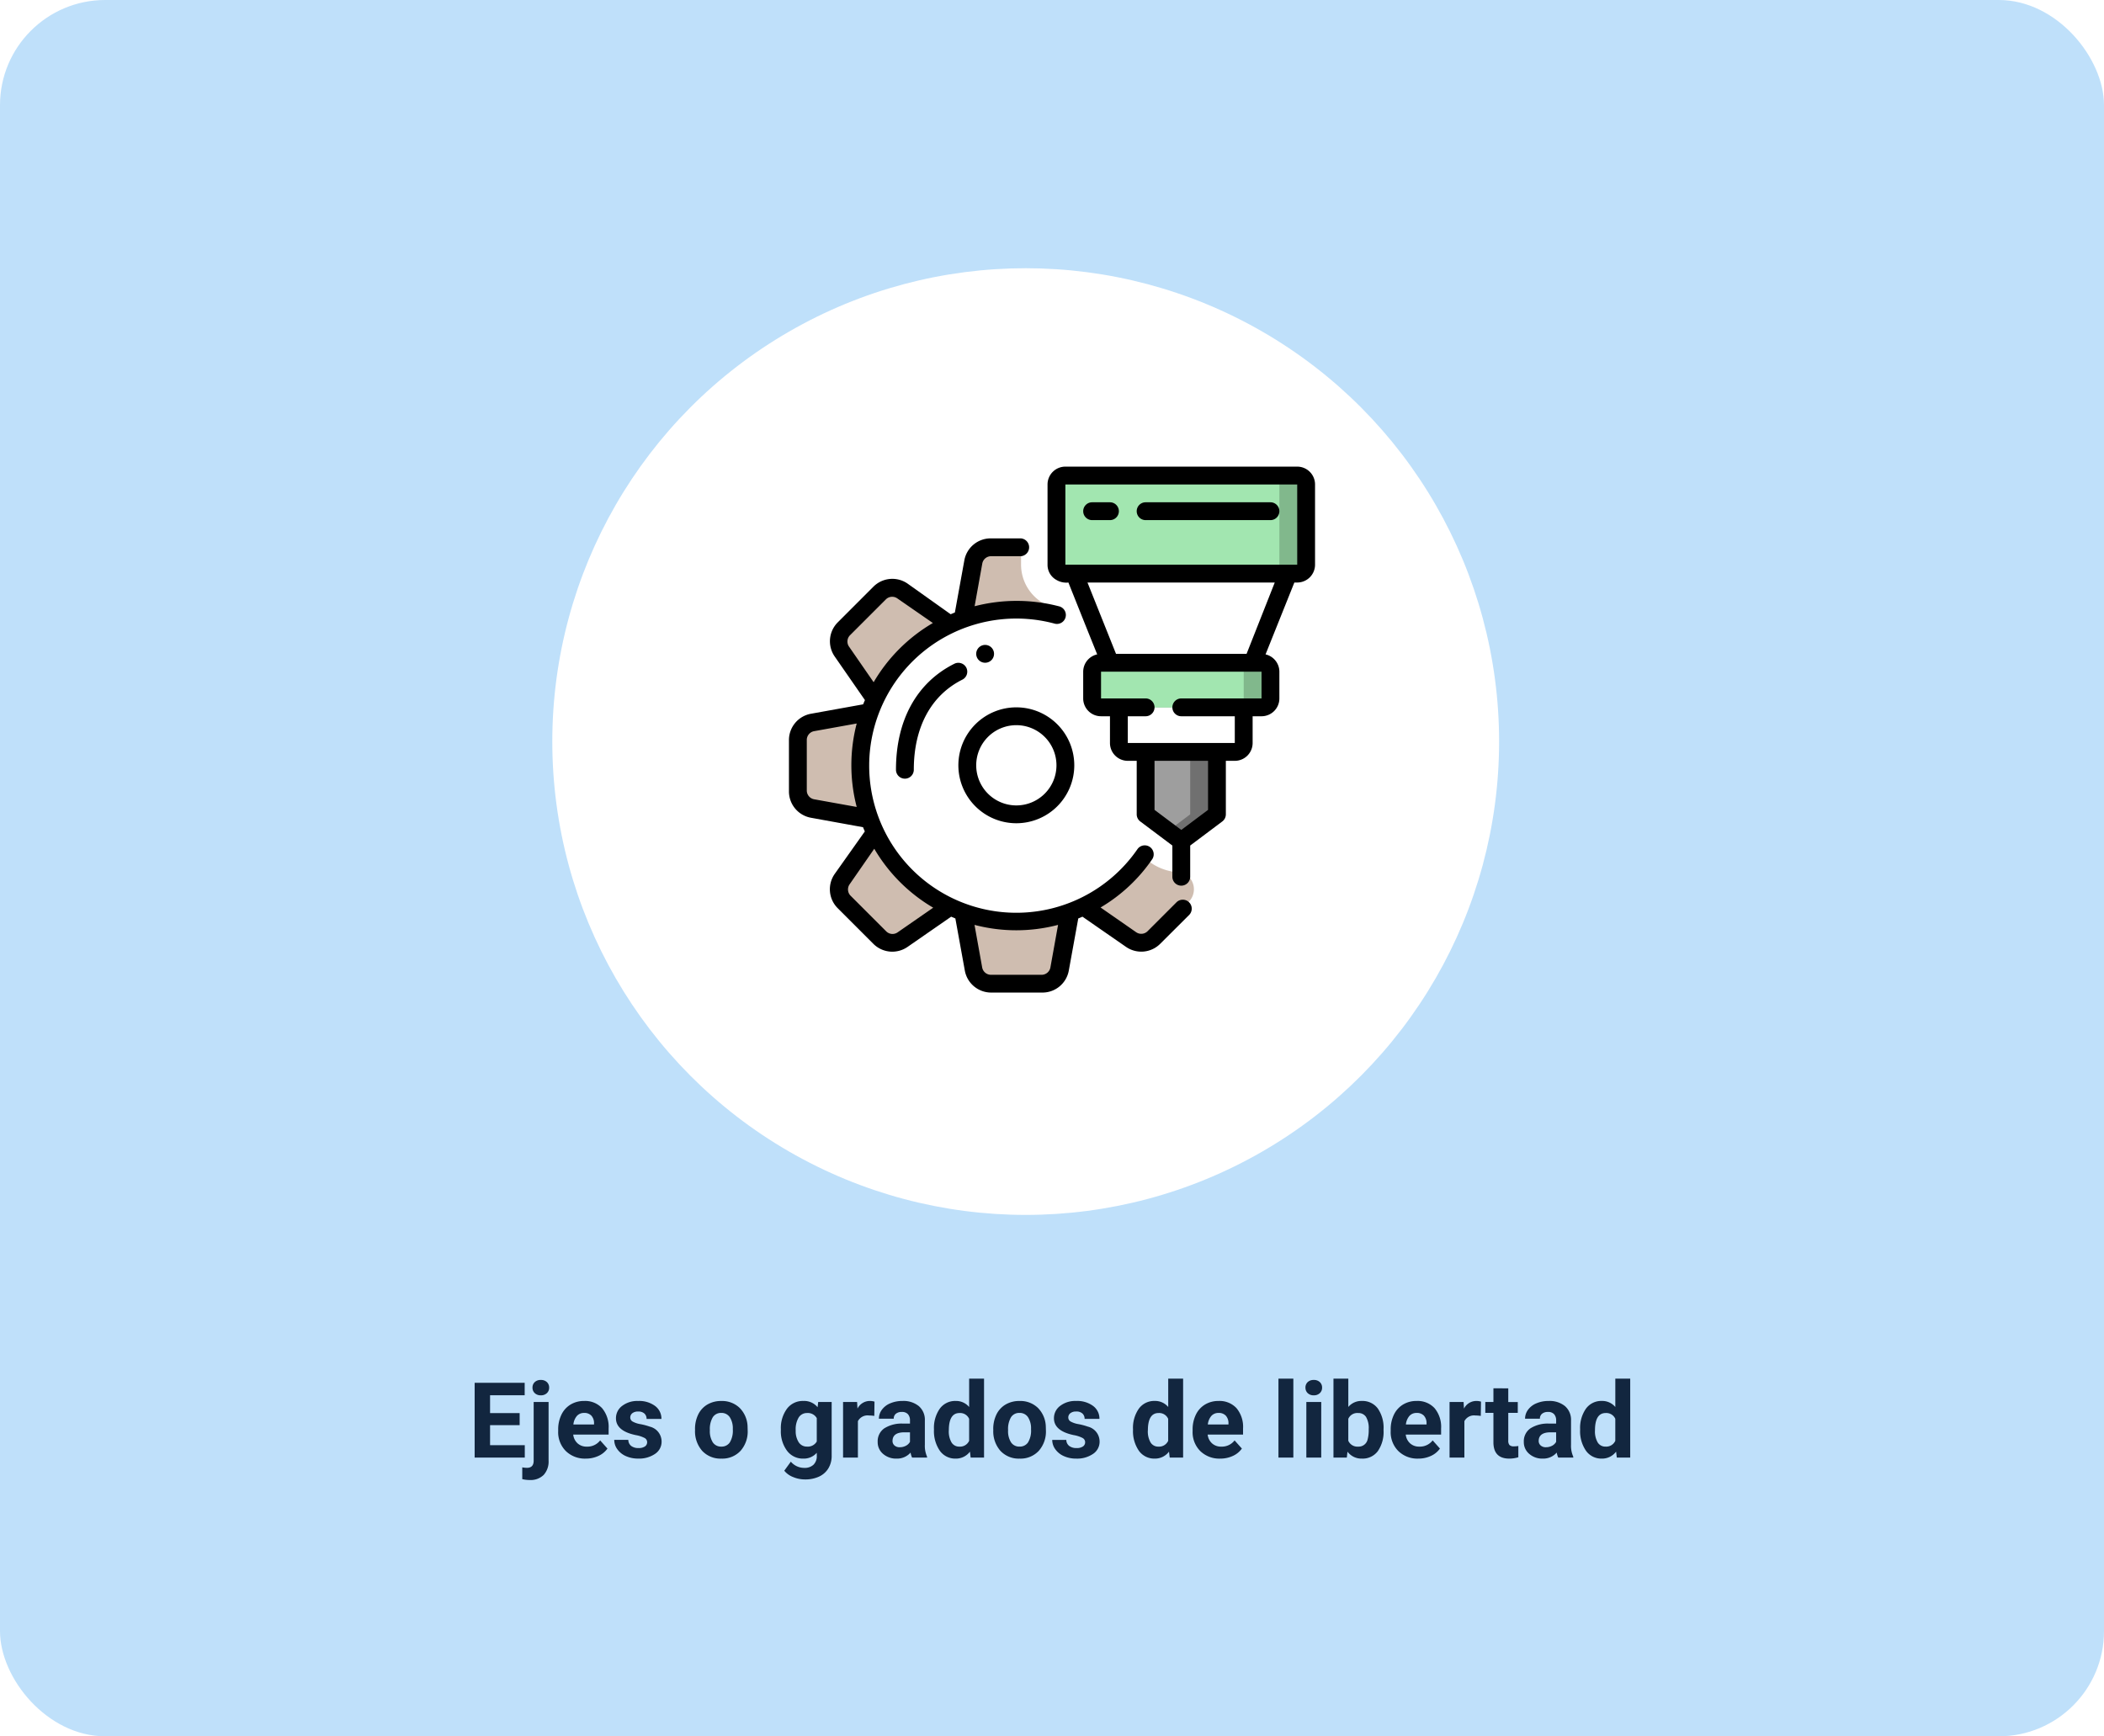 <svg xmlns="http://www.w3.org/2000/svg" xmlns:xlink="http://www.w3.org/1999/xlink" width="400" height="330.137" viewBox="0 0 400 330.137">
  <defs>
    <filter id="Elipse_6273" x="96" y="42" width="198" height="198" filterUnits="userSpaceOnUse">
      <feOffset dy="3" input="SourceAlpha"/>
      <feGaussianBlur stdDeviation="3" result="blur"/>
      <feFlood flood-opacity="0.161"/>
      <feComposite operator="in" in2="blur"/>
      <feComposite in="SourceGraphic"/>
    </filter>
    <clipPath id="clip-path">
      <rect id="Rectángulo_295984" data-name="Rectángulo 295984" width="100.017" height="100" fill="none"/>
    </clipPath>
  </defs>
  <g id="Grupo_179536" data-name="Grupo 179536" transform="translate(-1020 -4673)">
    <rect id="Background" width="400" height="330.137" rx="20" transform="translate(1020 4673)" fill="#bfe0fa"/>
    <path id="What_do_you_mean_by" data-name="What do you mean by" d="M-101.206-6.162h-5.625v3.809h6.6V0h-9.531V-14.219h9.512v2.373h-6.582v3.389h5.625Zm5.5-4.4V.576a3.78,3.78,0,0,1-.928,2.72,3.526,3.526,0,0,1-2.676.972,5.738,5.738,0,0,1-1.4-.166V1.865a5.3,5.3,0,0,0,.889.088q1.279,0,1.279-1.357V-10.566ZM-98.765-13.3a1.39,1.39,0,0,1,.425-1.045,1.6,1.6,0,0,1,1.157-.41,1.6,1.6,0,0,1,1.157.41A1.39,1.39,0,0,1-95.6-13.3a1.386,1.386,0,0,1-.435,1.055,1.6,1.6,0,0,1-1.147.41,1.6,1.6,0,0,1-1.147-.41A1.386,1.386,0,0,1-98.765-13.3ZM-88.638.2A5.187,5.187,0,0,1-92.422-1.23a5.068,5.068,0,0,1-1.46-3.8V-5.3a6.383,6.383,0,0,1,.615-2.847,4.515,4.515,0,0,1,1.743-1.934,4.893,4.893,0,0,1,2.573-.679,4.385,4.385,0,0,1,3.413,1.367,5.555,5.555,0,0,1,1.245,3.877v1.152h-6.729a2.622,2.622,0,0,0,.825,1.66,2.5,2.5,0,0,0,1.743.625A3.046,3.046,0,0,0-85.9-3.262l1.387,1.553a4.237,4.237,0,0,1-1.719,1.4A5.639,5.639,0,0,1-88.638.2Zm-.322-8.682a1.764,1.764,0,0,0-1.362.569,2.946,2.946,0,0,0-.669,1.628h3.926v-.226a2.1,2.1,0,0,0-.508-1.457A1.819,1.819,0,0,0-88.96-8.486ZM-76.968-2.92a.909.909,0,0,0-.513-.815,5.824,5.824,0,0,0-1.646-.532q-3.77-.791-3.77-3.2a2.9,2.9,0,0,1,1.167-2.349,4.708,4.708,0,0,1,3.052-.942,5.067,5.067,0,0,1,3.218.947,2.985,2.985,0,0,1,1.206,2.461h-2.822a1.366,1.366,0,0,0-.391-1,1.653,1.653,0,0,0-1.221-.4,1.689,1.689,0,0,0-1.1.322,1.017,1.017,0,0,0-.391.82.87.87,0,0,0,.444.757,4.571,4.571,0,0,0,1.5.5,12.244,12.244,0,0,1,1.777.474,2.92,2.92,0,0,1,2.236,2.842A2.756,2.756,0,0,1-75.464-.7a5.35,5.35,0,0,1-3.2.894,5.588,5.588,0,0,1-2.358-.474,3.957,3.957,0,0,1-1.616-1.3,3.018,3.018,0,0,1-.586-1.782h2.676A1.473,1.473,0,0,0-80-2.207a2.208,2.208,0,0,0,1.387.4,2.044,2.044,0,0,0,1.226-.308A.957.957,0,0,0-76.968-2.92Zm9.1-2.461a6.266,6.266,0,0,1,.605-2.8,4.432,4.432,0,0,1,1.743-1.9,5.086,5.086,0,0,1,2.642-.674,4.812,4.812,0,0,1,3.491,1.309A5.252,5.252,0,0,1-57.876-5.9l.02.723a5.523,5.523,0,0,1-1.357,3.9A4.718,4.718,0,0,1-62.856.2,4.742,4.742,0,0,1-66.5-1.27a5.62,5.62,0,0,1-1.362-3.984Zm2.822.2a3.95,3.95,0,0,0,.566,2.3,1.868,1.868,0,0,0,1.621.8,1.873,1.873,0,0,0,1.6-.787,4.322,4.322,0,0,0,.576-2.518,3.91,3.91,0,0,0-.576-2.289,1.873,1.873,0,0,0-1.621-.812,1.842,1.842,0,0,0-1.6.807A4.395,4.395,0,0,0-65.044-5.181Zm13.5-.181a6.193,6.193,0,0,1,1.157-3.916,3.75,3.75,0,0,1,3.12-1.484A3.289,3.289,0,0,1-44.565-9.57l.117-1h2.559V-.352a4.516,4.516,0,0,1-.63,2.412,4.045,4.045,0,0,1-1.772,1.563,6.231,6.231,0,0,1-2.676.537A5.794,5.794,0,0,1-49.233,3.7,4.021,4.021,0,0,1-50.9,2.5l1.25-1.719a3.306,3.306,0,0,0,2.559,1.182,2.42,2.42,0,0,0,1.748-.6,2.253,2.253,0,0,0,.625-1.7V-.908A3.264,3.264,0,0,1-47.29.2a3.74,3.74,0,0,1-3.081-1.489,6.191,6.191,0,0,1-1.177-3.95Zm2.822.21A3.856,3.856,0,0,0-48.149-2.9a1.833,1.833,0,0,0,1.582.817,1.96,1.96,0,0,0,1.846-.968V-7.5a1.955,1.955,0,0,0-1.826-.968,1.844,1.844,0,0,0-1.6.831A4.346,4.346,0,0,0-48.726-5.151ZM-33.784-7.92A7.667,7.667,0,0,0-34.8-8a2.067,2.067,0,0,0-2.1,1.084V0h-2.822V-10.566h2.666l.078,1.26a2.615,2.615,0,0,1,2.354-1.455,2.957,2.957,0,0,1,.879.127ZM-26.6,0a3.134,3.134,0,0,1-.283-.947A3.415,3.415,0,0,1-29.546.2a3.752,3.752,0,0,1-2.573-.9A2.89,2.89,0,0,1-33.14-2.969a2.986,2.986,0,0,1,1.245-2.578,6.144,6.144,0,0,1,3.6-.908H-27v-.605a1.741,1.741,0,0,0-.376-1.172,1.479,1.479,0,0,0-1.187-.439,1.682,1.682,0,0,0-1.118.342,1.161,1.161,0,0,0-.405.938h-2.822a2.835,2.835,0,0,1,.566-1.7,3.744,3.744,0,0,1,1.6-1.226,5.837,5.837,0,0,1,2.324-.444,4.611,4.611,0,0,1,3.1.981,3.433,3.433,0,0,1,1.147,2.759v4.58a5.052,5.052,0,0,0,.42,2.275V0Zm-2.334-1.963a2.431,2.431,0,0,0,1.152-.278A1.828,1.828,0,0,0-27-2.988V-4.8h-1.055q-2.119,0-2.256,1.465l-.01.166a1.13,1.13,0,0,0,.371.869A1.441,1.441,0,0,0-28.931-1.963Zm6.494-3.4A6.368,6.368,0,0,1-21.328-9.3,3.6,3.6,0,0,1-18.3-10.762a3.236,3.236,0,0,1,2.549,1.152V-15h2.832V0h-2.549L-15.6-1.123A3.321,3.321,0,0,1-18.315.2a3.587,3.587,0,0,1-2.993-1.47A6.573,6.573,0,0,1-22.437-5.361Zm2.822.21A4.171,4.171,0,0,0-19.1-2.872a1.686,1.686,0,0,0,1.5.792,1.888,1.888,0,0,0,1.846-1.105V-7.362a1.861,1.861,0,0,0-1.826-1.105Q-19.614-8.467-19.614-5.151Zm8.447-.23a6.267,6.267,0,0,1,.605-2.8,4.432,4.432,0,0,1,1.743-1.9,5.086,5.086,0,0,1,2.642-.674A4.812,4.812,0,0,1-2.686-9.453,5.252,5.252,0,0,1-1.177-5.9l.02.723a5.523,5.523,0,0,1-1.357,3.9A4.718,4.718,0,0,1-6.157.2,4.742,4.742,0,0,1-9.8-1.27a5.62,5.62,0,0,1-1.362-3.984Zm2.822.2a3.95,3.95,0,0,0,.566,2.3,1.868,1.868,0,0,0,1.621.8,1.873,1.873,0,0,0,1.6-.787,4.322,4.322,0,0,0,.576-2.518,3.91,3.91,0,0,0-.576-2.289,1.873,1.873,0,0,0-1.621-.812,1.842,1.842,0,0,0-1.6.807A4.395,4.395,0,0,0-8.345-5.181ZM6.3-2.92a.909.909,0,0,0-.513-.815,5.824,5.824,0,0,0-1.646-.532q-3.77-.791-3.77-3.2A2.9,2.9,0,0,1,1.543-9.819a4.708,4.708,0,0,1,3.052-.942,5.067,5.067,0,0,1,3.218.947A2.985,2.985,0,0,1,9.019-7.354H6.2a1.366,1.366,0,0,0-.391-1,1.653,1.653,0,0,0-1.221-.4,1.689,1.689,0,0,0-1.1.322,1.017,1.017,0,0,0-.391.82.87.87,0,0,0,.444.757,4.571,4.571,0,0,0,1.5.5,12.244,12.244,0,0,1,1.777.474A2.92,2.92,0,0,1,9.048-3.037,2.756,2.756,0,0,1,7.808-.7,5.35,5.35,0,0,1,4.6.2,5.588,5.588,0,0,1,2.246-.278,3.957,3.957,0,0,1,.63-1.577,3.018,3.018,0,0,1,.044-3.359H2.72a1.473,1.473,0,0,0,.557,1.152,2.208,2.208,0,0,0,1.387.4,2.044,2.044,0,0,0,1.226-.308A.957.957,0,0,0,6.3-2.92Zm9.1-2.441A6.368,6.368,0,0,1,16.514-9.3a3.6,3.6,0,0,1,3.032-1.465,3.236,3.236,0,0,1,2.549,1.152V-15h2.832V0H22.378l-.137-1.123A3.321,3.321,0,0,1,19.526.2a3.587,3.587,0,0,1-2.993-1.47A6.573,6.573,0,0,1,15.405-5.361Zm2.822.21a4.171,4.171,0,0,0,.518,2.279,1.686,1.686,0,0,0,1.5.792,1.888,1.888,0,0,0,1.846-1.105V-7.362a1.861,1.861,0,0,0-1.826-1.105Q18.228-8.467,18.228-5.151ZM31.978.2A5.187,5.187,0,0,1,28.193-1.23a5.068,5.068,0,0,1-1.46-3.8V-5.3a6.383,6.383,0,0,1,.615-2.847,4.515,4.515,0,0,1,1.743-1.934,4.893,4.893,0,0,1,2.573-.679,4.385,4.385,0,0,1,3.413,1.367,5.555,5.555,0,0,1,1.245,3.877v1.152H29.595a2.622,2.622,0,0,0,.825,1.66,2.5,2.5,0,0,0,1.743.625,3.046,3.046,0,0,0,2.549-1.182L36.1-1.709a4.237,4.237,0,0,1-1.719,1.4A5.639,5.639,0,0,1,31.978.2Zm-.322-8.682a1.764,1.764,0,0,0-1.362.569,2.946,2.946,0,0,0-.669,1.628H33.55v-.226a2.1,2.1,0,0,0-.508-1.457A1.819,1.819,0,0,0,31.655-8.486ZM45.884,0H43.052V-15h2.832Zm5.3,0H48.354V-10.566h2.832Zm-3-13.3a1.39,1.39,0,0,1,.425-1.045,1.6,1.6,0,0,1,1.157-.41,1.6,1.6,0,0,1,1.152.41,1.382,1.382,0,0,1,.43,1.045,1.386,1.386,0,0,1-.435,1.055,1.6,1.6,0,0,1-1.147.41,1.6,1.6,0,0,1-1.147-.41A1.386,1.386,0,0,1,48.188-13.3ZM63.032-5.186a6.4,6.4,0,0,1-1.084,3.96A3.591,3.591,0,0,1,58.921.2a3.3,3.3,0,0,1-2.744-1.318L56.05,0H53.511V-15h2.822v5.381A3.214,3.214,0,0,1,58.9-10.762a3.62,3.62,0,0,1,3.032,1.421,6.408,6.408,0,0,1,1.1,4ZM60.21-5.391A4.2,4.2,0,0,0,59.7-7.729a1.717,1.717,0,0,0-1.514-.737,1.862,1.862,0,0,0-1.855,1.1v4.17A1.887,1.887,0,0,0,58.208-2.08,1.742,1.742,0,0,0,60-3.428,6.952,6.952,0,0,0,60.21-5.391ZM69.634.2A5.187,5.187,0,0,1,65.85-1.23a5.068,5.068,0,0,1-1.46-3.8V-5.3A6.383,6.383,0,0,1,65-8.149a4.515,4.515,0,0,1,1.743-1.934,4.893,4.893,0,0,1,2.573-.679,4.385,4.385,0,0,1,3.413,1.367,5.555,5.555,0,0,1,1.245,3.877v1.152H67.251a2.622,2.622,0,0,0,.825,1.66,2.5,2.5,0,0,0,1.743.625,3.046,3.046,0,0,0,2.549-1.182l1.387,1.553a4.237,4.237,0,0,1-1.719,1.4A5.639,5.639,0,0,1,69.634.2Zm-.322-8.682a1.764,1.764,0,0,0-1.362.569,2.946,2.946,0,0,0-.669,1.628h3.926v-.226A2.1,2.1,0,0,0,70.7-7.971,1.819,1.819,0,0,0,69.312-8.486Zm12.207.566A7.667,7.667,0,0,0,80.5-8a2.067,2.067,0,0,0-2.1,1.084V0H75.581V-10.566h2.666l.078,1.26a2.615,2.615,0,0,1,2.354-1.455,2.957,2.957,0,0,1,.879.127Zm5.225-5.244v2.6H88.55V-8.5H86.743v5.273a1.259,1.259,0,0,0,.225.84,1.128,1.128,0,0,0,.859.254,4.5,4.5,0,0,0,.83-.068V-.059A5.81,5.81,0,0,1,86.948.2q-2.969,0-3.027-3V-8.5H82.378v-2.07h1.543v-2.6ZM96.245,0a3.134,3.134,0,0,1-.283-.947A3.415,3.415,0,0,1,93.3.2a3.752,3.752,0,0,1-2.573-.9A2.89,2.89,0,0,1,89.7-2.969a2.986,2.986,0,0,1,1.245-2.578,6.144,6.144,0,0,1,3.6-.908h1.3v-.605a1.741,1.741,0,0,0-.376-1.172,1.479,1.479,0,0,0-1.187-.439,1.682,1.682,0,0,0-1.118.342,1.161,1.161,0,0,0-.405.938H89.937a2.835,2.835,0,0,1,.566-1.7,3.744,3.744,0,0,1,1.6-1.226,5.837,5.837,0,0,1,2.324-.444,4.611,4.611,0,0,1,3.1.981,3.433,3.433,0,0,1,1.147,2.759v4.58A5.052,5.052,0,0,0,99.1-.166V0ZM93.911-1.963a2.431,2.431,0,0,0,1.152-.278,1.828,1.828,0,0,0,.781-.747V-4.8H94.79q-2.119,0-2.256,1.465l-.01.166A1.13,1.13,0,0,0,92.9-2.3,1.441,1.441,0,0,0,93.911-1.963Zm6.494-3.4A6.368,6.368,0,0,1,101.514-9.3a3.6,3.6,0,0,1,3.032-1.465,3.236,3.236,0,0,1,2.549,1.152V-15h2.832V0h-2.549l-.137-1.123A3.321,3.321,0,0,1,104.526.2a3.587,3.587,0,0,1-2.993-1.47A6.573,6.573,0,0,1,100.405-5.361Zm2.822.21a4.171,4.171,0,0,0,.518,2.279,1.686,1.686,0,0,0,1.5.792,1.888,1.888,0,0,0,1.846-1.105V-7.362a1.861,1.861,0,0,0-1.826-1.105Q103.228-8.467,103.228-5.151Z" transform="translate(1220 4950.137)" fill="#12263f"/>
    <g id="Grupo_179519" data-name="Grupo 179519">
      <g transform="matrix(1, 0, 0, 1, 1020, 4673)" filter="url(#Elipse_6273)">
        <circle id="Elipse_6273-2" data-name="Elipse 6273" cx="90" cy="90" r="90" transform="translate(105 48)" fill="#fff"/>
      </g>
      <g id="Grupo_179104" data-name="Grupo 179104" transform="translate(1169.991 4761.723)">
        <g id="Grupo_179103" data-name="Grupo 179103" clip-path="url(#clip-path)">
          <path id="Trazado_268136" data-name="Trazado 268136" d="M50.026,27.9c-.8-1.983-.22-1.068-1.61-1.9a8.473,8.473,0,0,1-4.289-7.357V16.783a1.594,1.594,0,0,0-1.594-1.594H38.482a3.392,3.392,0,0,0-3.391,2.78L33.125,28.818,30.8,29.869c-.289-.033.728.645-9.239-6.272a3.391,3.391,0,0,0-4.323.39c-1.831,1.848-3.78,3.814-6.781,6.781a3.391,3.391,0,0,0-.39,4.323c6.747,9.764,6.29,8.933,6.29,9.1l-1,2.356c0,.17.1.068-10.883,2.051A3.392,3.392,0,0,0,1.7,51.992v9.544a3.391,3.391,0,0,0,2.78,3.39l10.816,2.051c.016.017-.1-.22,1.034,2.441-.017.17.491-.746-6.29,9.1a3.391,3.391,0,0,0,.39,4.323c1.865,1.848,3.831,3.8,6.781,6.781a3.391,3.391,0,0,0,4.323.39c9.8-6.781,8.933-6.289,9.1-6.289l2.356,1c.17,0,.068-.1,2.052,10.883a3.39,3.39,0,0,0,3.39,2.78h9.544a3.39,3.39,0,0,0,3.39-2.78L53.332,84.76l2.322-1.051c.288.034-.729-.644,9.239,6.221a3.391,3.391,0,0,0,4.323-.39c.339-.339,2.8-2.831,6.78-6.781a3.39,3.39,0,0,0,.39-4.322l-.932-1.34a10.167,10.167,0,0,1-6.967-2l-1.24-.93A29.2,29.2,0,0,1,55.79,83.658a.188.188,0,0,1-.136,0l-2.238.949a29.243,29.243,0,0,1-10.171,1.8,28.7,28.7,0,0,1-12.426-2.746.185.185,0,0,1-.135,0A29.634,29.634,0,0,1,16.376,69.35s-.949-2.288-1.034-2.458a29.873,29.873,0,0,1,0-20.206c.085-.17,1.017-2.441,1.034-2.458A29.638,29.638,0,0,1,30.684,29.92a.185.185,0,0,1,.135,0l2.238-.949a29.717,29.717,0,0,1,16.952-1.017" fill="#cfbdb0"/>
          <path id="Trazado_268137" data-name="Trazado 268137" d="M81.37,54.246V66.112L74.589,71.2l-6.781-5.086V54.246Z" fill="#9e9e9e"/>
          <path id="Trazado_268138" data-name="Trazado 268138" d="M76.284,54.246V66.112L72.046,69.3l2.543,1.9,6.781-5.086V54.246Z" fill="#707070"/>
          <path id="Trazado_268139" data-name="Trazado 268139" d="M59.332,37.294H89.845a1.7,1.7,0,0,1,1.7,1.695v5.086a1.7,1.7,0,0,1-1.7,1.695H59.332a1.7,1.7,0,0,1-1.695-1.695V38.989a1.7,1.7,0,0,1,1.695-1.695" fill="#81b88c"/>
          <path id="Trazado_268140" data-name="Trazado 268140" d="M59.332,37.294H84.76a1.7,1.7,0,0,1,1.695,1.695v5.086A1.7,1.7,0,0,1,84.76,45.77H59.332a1.7,1.7,0,0,1-1.695-1.695V38.989a1.7,1.7,0,0,1,1.695-1.695" fill="#a2e6b0"/>
          <path id="Trazado_268141" data-name="Trazado 268141" d="M98.322,3.39V18.647a1.7,1.7,0,0,1-1.695,1.695H52.552a1.515,1.515,0,0,1-.814-.22,1.694,1.694,0,0,1-.881-1.475V3.39a1.7,1.7,0,0,1,1.695-1.7H96.627a1.7,1.7,0,0,1,1.695,1.7" fill="#81b88c"/>
          <path id="Trazado_268142" data-name="Trazado 268142" d="M93.236,3.39V18.647a1.7,1.7,0,0,1-1.695,1.695H52.551a1.514,1.514,0,0,1-.813-.22,1.7,1.7,0,0,1-.882-1.475V3.39a1.7,1.7,0,0,1,1.695-1.7h38.99a1.7,1.7,0,0,1,1.695,1.7" fill="#a2e6b0"/>
          <path id="Trazado_268143" data-name="Trazado 268143" d="M43.228,67.807A11.018,11.018,0,1,0,32.209,56.789,11.018,11.018,0,0,0,43.228,67.807m0-18.647A7.629,7.629,0,1,1,35.6,56.789a7.629,7.629,0,0,1,7.628-7.629"/>
          <path id="Trazado_268144" data-name="Trazado 268144" d="M4.171,46.991A5.085,5.085,0,0,0,0,52.076v9.6a5.085,5.085,0,0,0,4.17,5.085l9.917,1.8c.1.272.22.543.339.8L8.68,77.47a5.085,5.085,0,0,0,.594,6.493l6.78,6.78a5.087,5.087,0,0,0,6.493.577l8.29-5.747.8.339,1.8,9.917A5.086,5.086,0,0,0,38.516,100h9.6a5.084,5.084,0,0,0,5.085-4.17l1.8-9.917.8-.339,8.289,5.747a5.085,5.085,0,0,0,6.493-.594l5.458-5.441a1.7,1.7,0,0,0-2.339-2.475l-5.526,5.526a1.7,1.7,0,0,1-2.153.2l-6.781-4.713A30.994,30.994,0,0,0,69.1,74.588a1.7,1.7,0,0,0-2.814-1.9,27.971,27.971,0,1,1-15.85-42.855,1.7,1.7,0,1,0,.848-3.288,31.919,31.919,0,0,0-15.986,0l1.458-8.12a1.694,1.694,0,0,1,1.7-1.39h5.628a1.7,1.7,0,0,0,0-3.391H38.431a5.087,5.087,0,0,0-5.086,4.17l-1.8,9.917-.8.339-8.2-5.831a5.085,5.085,0,0,0-6.492.593L9.274,29.615A5.085,5.085,0,0,0,8.7,36.107l5.747,8.29c-.119.254-.237.525-.339.8Zm-.78,14.595V51.991A1.7,1.7,0,0,1,4.781,50.3l8.1-1.458a31.453,31.453,0,0,0,0,15.867l-8.1-1.458a1.7,1.7,0,0,1-1.39-1.661M51.162,87.133l-1.458,8.1a1.7,1.7,0,0,1-1.695,1.39H38.431a1.7,1.7,0,0,1-1.695-1.39l-1.458-8.1a31.274,31.274,0,0,0,15.884,0M27.429,83.861l-6.781,4.7A1.694,1.694,0,0,1,18.5,88.37l-6.781-6.781a1.7,1.7,0,0,1-.2-2.153l4.7-6.78a31.414,31.414,0,0,0,11.2,11.205ZM11.647,32.022l6.781-6.781a1.7,1.7,0,0,1,2.153-.2l6.78,4.695A31.421,31.421,0,0,0,16.1,40.99L11.41,34.209A1.7,1.7,0,0,1,11.647,32.022Z"/>
          <path id="Trazado_268145" data-name="Trazado 268145" d="M96.627,0H52.552a3.391,3.391,0,0,0-3.391,3.39V18.647a3.257,3.257,0,0,0,1.695,2.9,3.658,3.658,0,0,0,2.272.491C57.993,34.226,56.874,31.4,58.6,35.7a3.389,3.389,0,0,0-2.661,3.288v5.086a3.39,3.39,0,0,0,3.39,3.39h1.7v5.086a3.39,3.39,0,0,0,3.39,3.39h1.695V66.112a1.7,1.7,0,0,0,.678,1.357l6.1,4.577v5.933a1.695,1.695,0,1,0,3.39,0V72.046l6.1-4.577a1.7,1.7,0,0,0,.678-1.357V55.941H84.76a3.391,3.391,0,0,0,3.391-3.39V47.465h1.695a3.39,3.39,0,0,0,3.39-3.39V38.989A3.39,3.39,0,0,0,90.609,35.7l5.475-13.664h.543a3.39,3.39,0,0,0,3.39-3.39V3.39A3.39,3.39,0,0,0,96.627,0M79.675,65.265l-5.086,3.814L69.5,65.265V55.941H79.675Zm10.171-21.19H74.589a1.695,1.695,0,0,0,0,3.39H84.76v5.086H64.418V47.465h3.39a1.695,1.695,0,1,0,0-3.39H59.332V38.989H89.846ZM87,35.6H62.18L56.756,22.037h35.6Zm9.629-16.952H52.552V3.39H96.627Z"/>
          <path id="Trazado_268146" data-name="Trazado 268146" d="M57.637,10.171h3.39a1.695,1.695,0,1,0,0-3.39h-3.39a1.695,1.695,0,1,0,0,3.39"/>
          <path id="Trazado_268147" data-name="Trazado 268147" d="M67.808,10.171H91.541a1.695,1.695,0,0,0,0-3.39H67.808a1.695,1.695,0,1,0,0,3.39"/>
          <path id="Trazado_268148" data-name="Trazado 268148" d="M33.718,38.227a1.7,1.7,0,0,0-2.272-.746c-7.153,3.577-11.1,10.731-11.1,20.156a1.695,1.695,0,0,0,3.39,0c0-8.069,3.272-14.155,9.239-17.138a1.7,1.7,0,0,0,.746-2.272"/>
          <path id="Trazado_268149" data-name="Trazado 268149" d="M37.295,33.9A1.695,1.695,0,1,1,35.6,35.6,1.7,1.7,0,0,1,37.295,33.9"/>
        </g>
      </g>
    </g>
  </g>
</svg>
